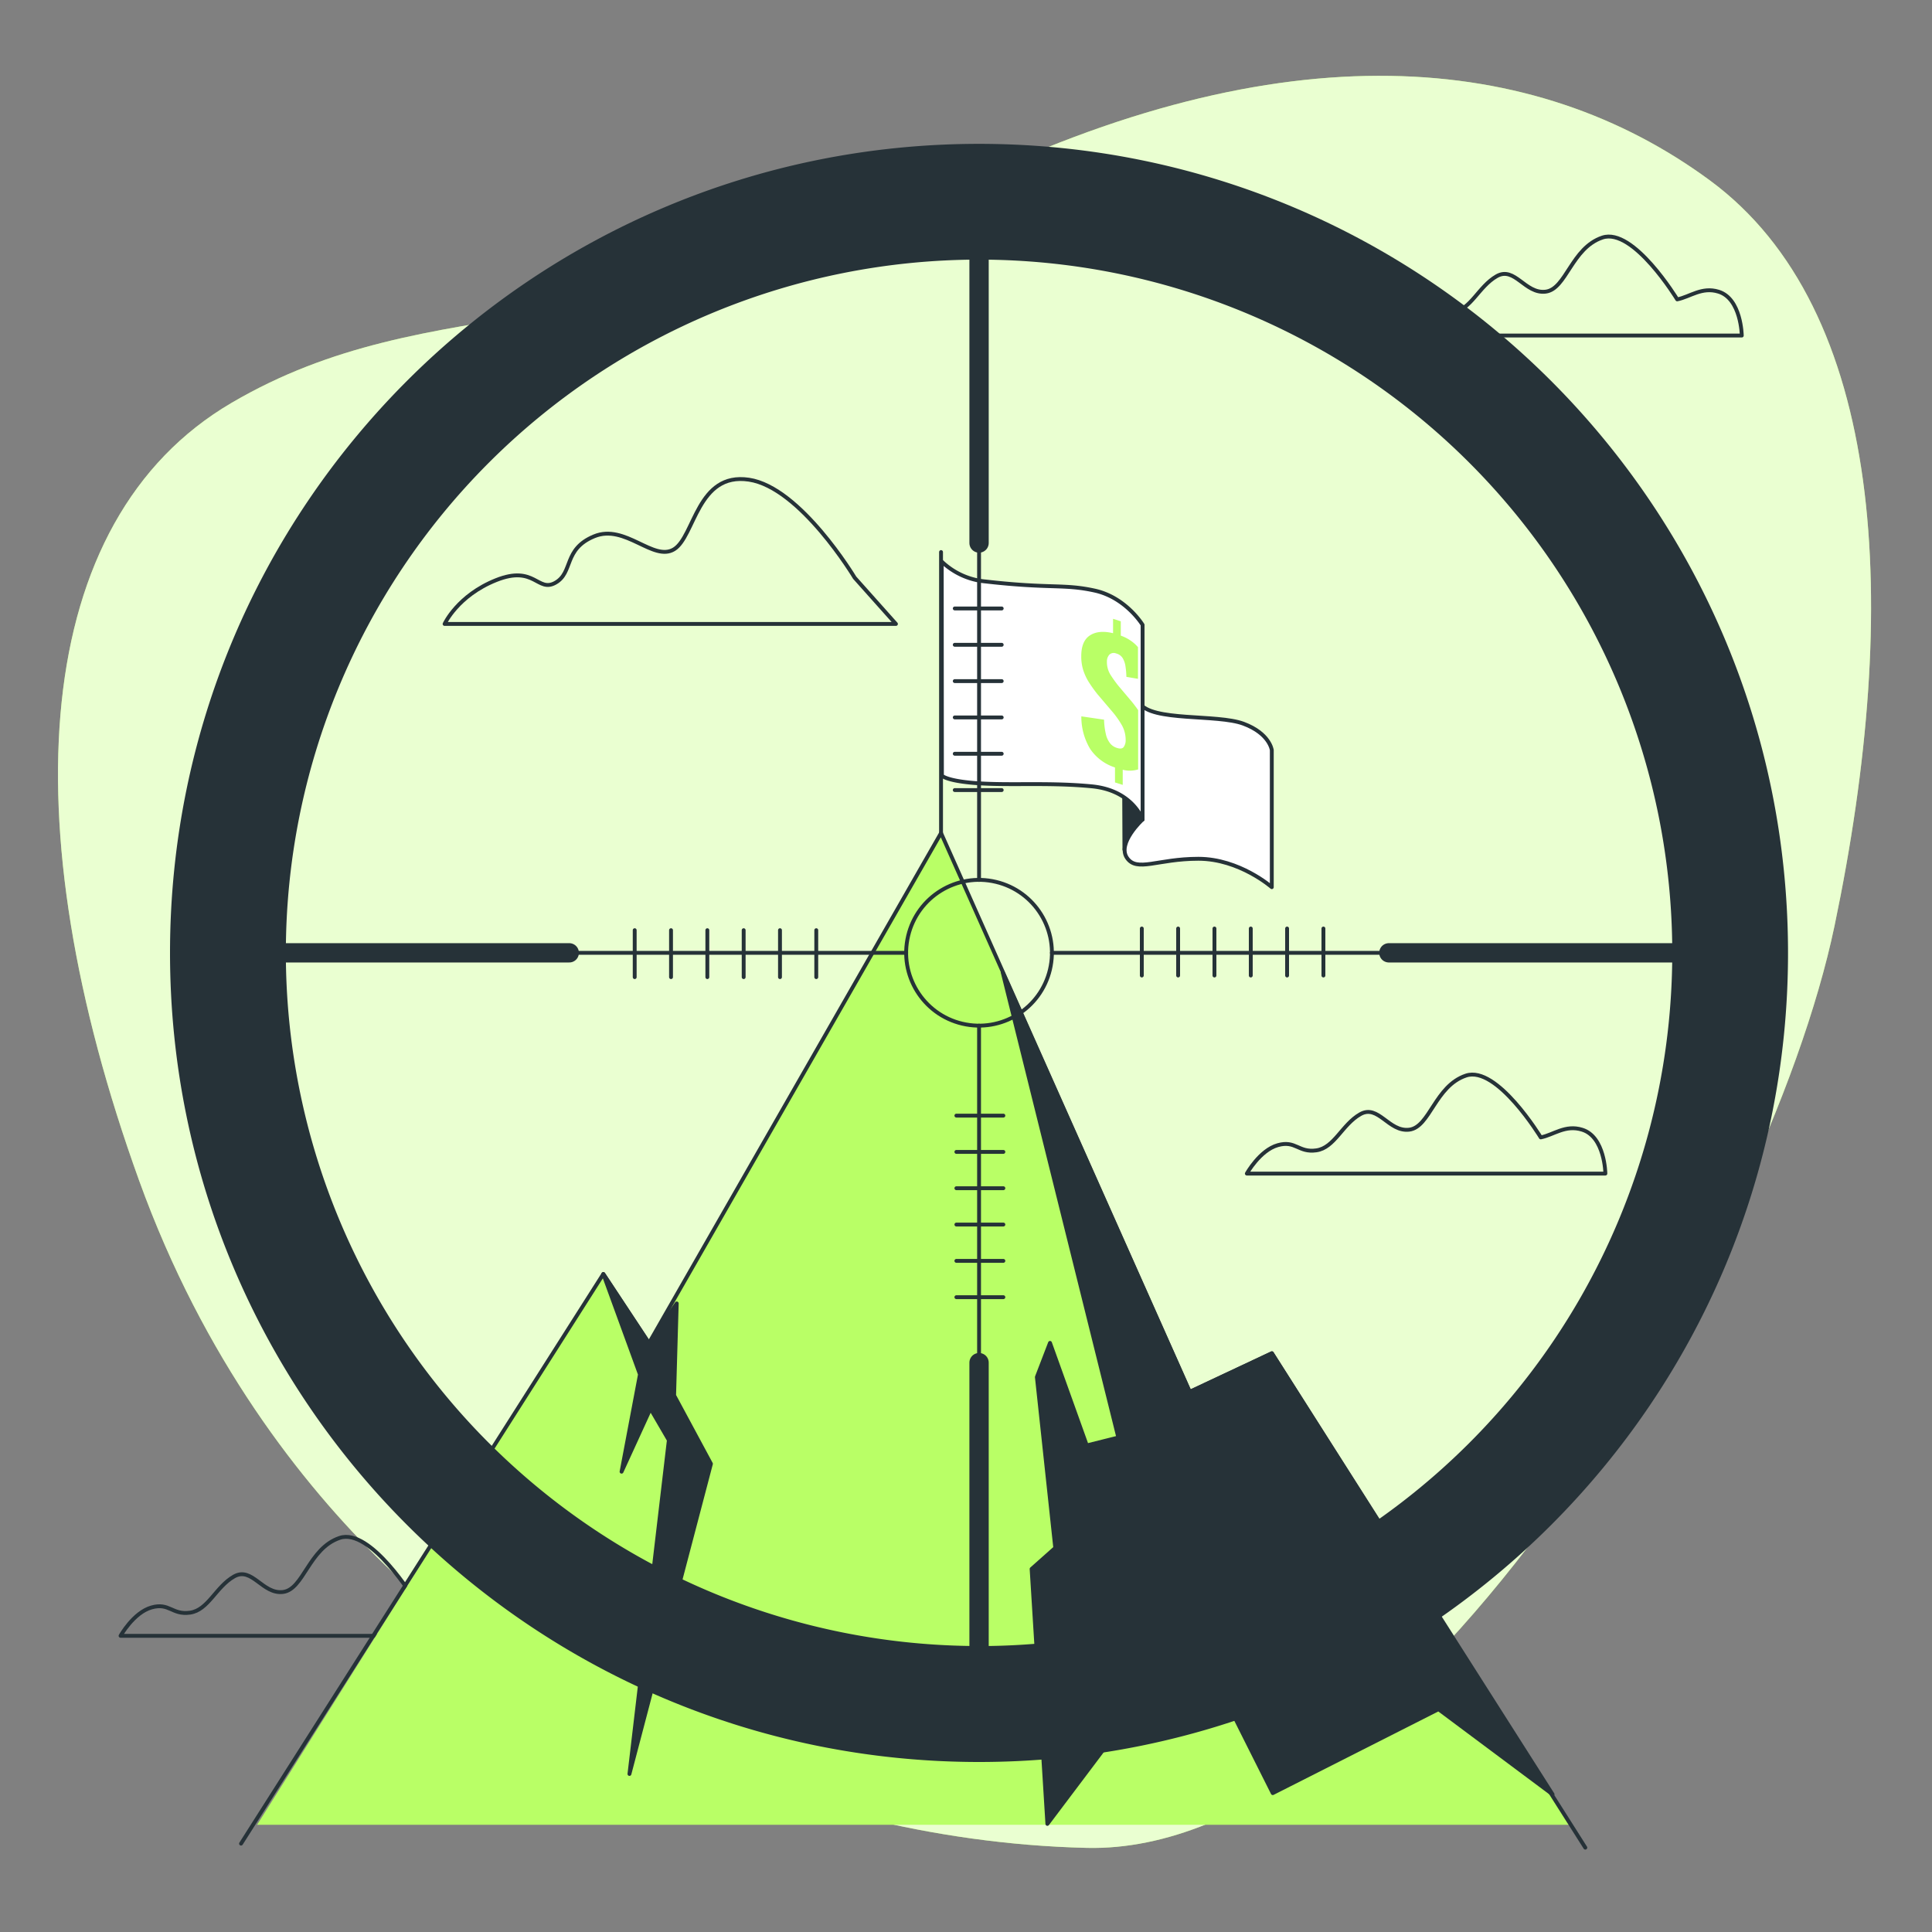 <svg xmlns="http://www.w3.org/2000/svg" viewBox="0 0 500 500"><rect x="0" y="0" width="500" height="500" fill="#808080" stroke="none"/><g id="freepik--background-simple--inject-55"><path d="M137.33,434.3s61.36,42,143.95,43.93S457.34,323,474.78,239.58,487.74,80,442.52,46.69,332.21,7.09,246.76,49,111.89,73.82,59.94,104.25,2.59,213,36,305.51,137.33,434.3,137.33,434.3Z" style="fill:#B9FF66"></path><path d="M137.33,434.3s61.36,42,143.95,43.93S457.34,323,474.78,239.58,487.74,80,442.52,46.69,332.21,7.09,246.76,49,111.89,73.82,59.94,104.25,2.59,213,36,305.51,137.33,434.3,137.33,434.3Z" style="fill:#fff;opacity:0.7"></path></g><g id="freepik--Clouds--inject-55"><path d="M221.19,149.51s-14-23.37-27.37-25.37-14,14.68-19.36,18-12.68-6.67-20.7-3.34-5.34,9.35-10,12-5.34-4.67-15.35-.67-13.35,11.35-13.35,11.35H231.87Z" style="fill:none;stroke:#263238;stroke-linecap:round;stroke-linejoin:round"></path><path d="M398.75,294.36s-11.35-18.69-19.36-16-9.34,13.35-14.68,14-8-6.68-12.69-4-6.67,8.68-11.34,9.35-5.34-2.67-10-1.34-8,7.35-8,7.35h92.79s-.13-9.54-6-11.35C405.12,291,402.09,293.69,398.75,294.36Z" style="fill:none;stroke:#263238;stroke-linecap:round;stroke-linejoin:round"></path><path d="M434.06,77.48s-11.35-18.69-19.36-16-9.35,13.35-14.69,14-8-6.68-12.68-4-6.67,8.68-11.35,9.35-5.34-2.67-10-1.34-8,7.35-8,7.35h92.79s-.13-9.54-6-11.35C440.43,74.15,437.4,76.81,434.06,77.48Z" style="fill:none;stroke:#263238;stroke-linecap:round;stroke-linejoin:round"></path><path d="M107.28,414s-11.35-18.69-19.36-16-9.34,13.35-14.68,14-8-6.68-12.69-4-6.67,8.68-11.35,9.35-5.34-2.67-10-1.34-8,7.34-8,7.34H124s-.13-9.53-6-11.34C113.65,410.65,110.62,413.31,107.28,414Z" style="fill:none;stroke:#263238;stroke-linecap:round;stroke-linejoin:round"></path></g><g id="freepik--Flag--inject-55"><line x1="243.54" y1="215.59" x2="243.54" y2="142.87" style="fill:none;stroke:#263238;stroke-linecap:round;stroke-linejoin:round"></line><path d="M291,219.87l-.1-21.76,4.73,14S291.28,217.85,291,219.87Z" style="fill:#263238;stroke:#263238;stroke-linecap:round;stroke-linejoin:round"></path><path d="M295.65,212.12s-6.58,6.08-4,9.88,7.85.25,18.49.25,19,7.35,19,7.35V194.13s-.51-4.3-7.34-6.84-23.82-.5-26.86-5.32-1-12.92-1-12.92-5.57,11.15-3.55,19.76S295.65,212.12,295.65,212.12Z" style="fill:#fff;stroke:#263238;stroke-linecap:round;stroke-linejoin:round"></path><path d="M243.72,145.34A18.9,18.9,0,0,0,255,150.48c17,1.94,20.19.59,28.29,2.36s12.41,8.87,12.41,8.87v50.41s-2.53-7.6-13.17-8.62-20.26-.25-28.88-.76-9.88-2-9.88-2Z" style="fill:#fff;stroke:#263238;stroke-linecap:round;stroke-linejoin:round"></path><path d="M294.55,199.12V183.78c-.51-.73-1.05-1.46-1.62-2.16l-3.46-4.1a31,31,0,0,1-2.09-2.91,6.22,6.22,0,0,1-.91-3.38,2.6,2.6,0,0,1,.6-1.77,1.61,1.61,0,0,1,1.77-.35,2.78,2.78,0,0,1,1.67,1.15,5.53,5.53,0,0,1,.75,2.1,20.66,20.66,0,0,1,.25,2.81l3,.51v-8.19c-.23-.27-.49-.54-.76-.8a10.88,10.88,0,0,0-3.69-2.19v-3.71l-2-.64v3.72q-3.75-.9-6,.58t-2.23,5.41a11.53,11.53,0,0,0,.56,3.72,13.88,13.88,0,0,0,1.52,3.15,36.05,36.05,0,0,0,2.17,3l3.55,4.17a23.87,23.87,0,0,1,2.69,3.75,7.81,7.81,0,0,1,1,3.87,3,3,0,0,1-.48,1.77c-.32.46-.91.55-1.78.27a3.59,3.59,0,0,1-1.83-1.27,6.09,6.09,0,0,1-1.06-2.42,18.55,18.55,0,0,1-.44-3.62l-5.88-.86a16.12,16.12,0,0,0,2.29,8.44,12.26,12.26,0,0,0,6.42,4.79v3.88l2,.63v-3.92A7.2,7.2,0,0,0,294.55,199.12Z" style="fill:#B9FF66"></path></g><g id="freepik--Mountain--inject-55"><polygon points="406.53 472.25 329.16 350.22 307.9 360.21 243.54 215.59 167.95 347.59 156.14 329.71 66.54 472.25 406.53 472.25" style="fill:#B9FF66"></polygon><polyline points="62.38 477.13 156.14 329.71 167.95 347.59 243.54 215.59 307.9 360.21 329.16 350.22 410.28 478.17" style="fill:none;stroke:#263238;stroke-linecap:round;stroke-linejoin:round"></polyline><polygon points="156.14 329.71 165.62 355.7 160.86 380.87 168.34 364.54 173.1 372.71 162.9 459.1 183.99 378.83 174.46 361.14 175.14 337.33 167.95 347.59 156.14 329.71" style="fill:#263238;stroke:#263238;stroke-linecap:round;stroke-linejoin:round"></polygon><polygon points="259.49 251.62 289.43 372.03 281.26 374.07 271.74 347.54 268.34 356.38 273.1 400.6 266.98 406.04 271.06 472.02 308.47 422.37 329.39 464.06 372.28 442.34 401.8 464.37 329.16 350.22 307.9 360.21 259.49 251.62" style="fill:#263238;stroke:#263238;stroke-linecap:round;stroke-linejoin:round"></polygon></g><g id="freepik--Sight--inject-55"><circle cx="253.38" cy="246.59" r="18.86" transform="translate(-45.19 435.96) rotate(-76.61)" style="fill:none;stroke:#263238;stroke-linecap:round;stroke-linejoin:round"></circle><line x1="147.32" y1="246.59" x2="234.52" y2="246.59" style="fill:none;stroke:#263238;stroke-linecap:round;stroke-linejoin:round"></line><line x1="61.62" y1="246.59" x2="147.32" y2="246.59" style="fill:none;stroke:#263238;stroke-linecap:round;stroke-linejoin:round;stroke-width:5px"></line><line x1="164.26" y1="240.73" x2="164.26" y2="252.88" style="fill:none;stroke:#263238;stroke-linecap:round;stroke-linejoin:round"></line><line x1="173.66" y1="240.73" x2="173.66" y2="252.88" style="fill:none;stroke:#263238;stroke-linecap:round;stroke-linejoin:round"></line><line x1="183.06" y1="240.73" x2="183.06" y2="252.88" style="fill:none;stroke:#263238;stroke-linecap:round;stroke-linejoin:round"></line><line x1="192.46" y1="240.73" x2="192.46" y2="252.88" style="fill:none;stroke:#263238;stroke-linecap:round;stroke-linejoin:round"></line><line x1="201.86" y1="240.73" x2="201.86" y2="252.88" style="fill:none;stroke:#263238;stroke-linecap:round;stroke-linejoin:round"></line><line x1="211.25" y1="240.73" x2="211.25" y2="252.88" style="fill:none;stroke:#263238;stroke-linecap:round;stroke-linejoin:round"></line><line x1="253.38" y1="140.53" x2="253.38" y2="227.73" style="fill:none;stroke:#263238;stroke-linecap:round;stroke-linejoin:round"></line><line x1="253.38" y1="54.83" x2="253.38" y2="140.53" style="fill:none;stroke:#263238;stroke-linecap:round;stroke-linejoin:round;stroke-width:5px"></line><line x1="259.24" y1="157.47" x2="247.09" y2="157.47" style="fill:none;stroke:#263238;stroke-linecap:round;stroke-linejoin:round"></line><line x1="259.24" y1="166.87" x2="247.09" y2="166.87" style="fill:none;stroke:#263238;stroke-linecap:round;stroke-linejoin:round"></line><line x1="259.24" y1="176.27" x2="247.09" y2="176.27" style="fill:none;stroke:#263238;stroke-linecap:round;stroke-linejoin:round"></line><line x1="259.24" y1="185.67" x2="247.09" y2="185.67" style="fill:none;stroke:#263238;stroke-linecap:round;stroke-linejoin:round"></line><line x1="259.24" y1="195.07" x2="247.09" y2="195.07" style="fill:none;stroke:#263238;stroke-linecap:round;stroke-linejoin:round"></line><line x1="259.24" y1="204.47" x2="247.09" y2="204.47" style="fill:none;stroke:#263238;stroke-linecap:round;stroke-linejoin:round"></line><line x1="359.44" y1="246.59" x2="272.24" y2="246.59" style="fill:none;stroke:#263238;stroke-linecap:round;stroke-linejoin:round"></line><line x1="445.14" y1="246.59" x2="359.44" y2="246.59" style="fill:none;stroke:#263238;stroke-linecap:round;stroke-linejoin:round;stroke-width:5px"></line><line x1="342.5" y1="252.46" x2="342.5" y2="240.3" style="fill:none;stroke:#263238;stroke-linecap:round;stroke-linejoin:round"></line><line x1="333.1" y1="252.46" x2="333.1" y2="240.3" style="fill:none;stroke:#263238;stroke-linecap:round;stroke-linejoin:round"></line><line x1="323.7" y1="252.46" x2="323.7" y2="240.3" style="fill:none;stroke:#263238;stroke-linecap:round;stroke-linejoin:round"></line><line x1="314.3" y1="252.46" x2="314.3" y2="240.3" style="fill:none;stroke:#263238;stroke-linecap:round;stroke-linejoin:round"></line><line x1="304.9" y1="252.46" x2="304.9" y2="240.3" style="fill:none;stroke:#263238;stroke-linecap:round;stroke-linejoin:round"></line><line x1="295.5" y1="252.46" x2="295.5" y2="240.3" style="fill:none;stroke:#263238;stroke-linecap:round;stroke-linejoin:round"></line><line x1="253.38" y1="352.65" x2="253.38" y2="265.45" style="fill:none;stroke:#263238;stroke-linecap:round;stroke-linejoin:round"></line><line x1="253.38" y1="438.35" x2="253.38" y2="352.65" style="fill:none;stroke:#263238;stroke-linecap:round;stroke-linejoin:round;stroke-width:5px"></line><line x1="247.51" y1="335.71" x2="259.67" y2="335.71" style="fill:none;stroke:#263238;stroke-linecap:round;stroke-linejoin:round"></line><line x1="247.51" y1="326.31" x2="259.67" y2="326.31" style="fill:none;stroke:#263238;stroke-linecap:round;stroke-linejoin:round"></line><line x1="247.51" y1="316.91" x2="259.67" y2="316.91" style="fill:none;stroke:#263238;stroke-linecap:round;stroke-linejoin:round"></line><line x1="247.51" y1="307.51" x2="259.67" y2="307.51" style="fill:none;stroke:#263238;stroke-linecap:round;stroke-linejoin:round"></line><line x1="247.51" y1="298.11" x2="259.67" y2="298.11" style="fill:none;stroke:#263238;stroke-linecap:round;stroke-linejoin:round"></line><line x1="247.51" y1="288.72" x2="259.67" y2="288.72" style="fill:none;stroke:#263238;stroke-linecap:round;stroke-linejoin:round"></line><path d="M253.38,37.23C137.75,37.23,44,131,44,246.59S137.75,456,253.38,456s209.36-93.73,209.36-209.36S369,37.23,253.38,37.23Zm0,388.76a179.4,179.4,0,1,1,179.4-179.4A179.4,179.4,0,0,1,253.38,426Z" style="fill:#263238"></path></g></svg>

